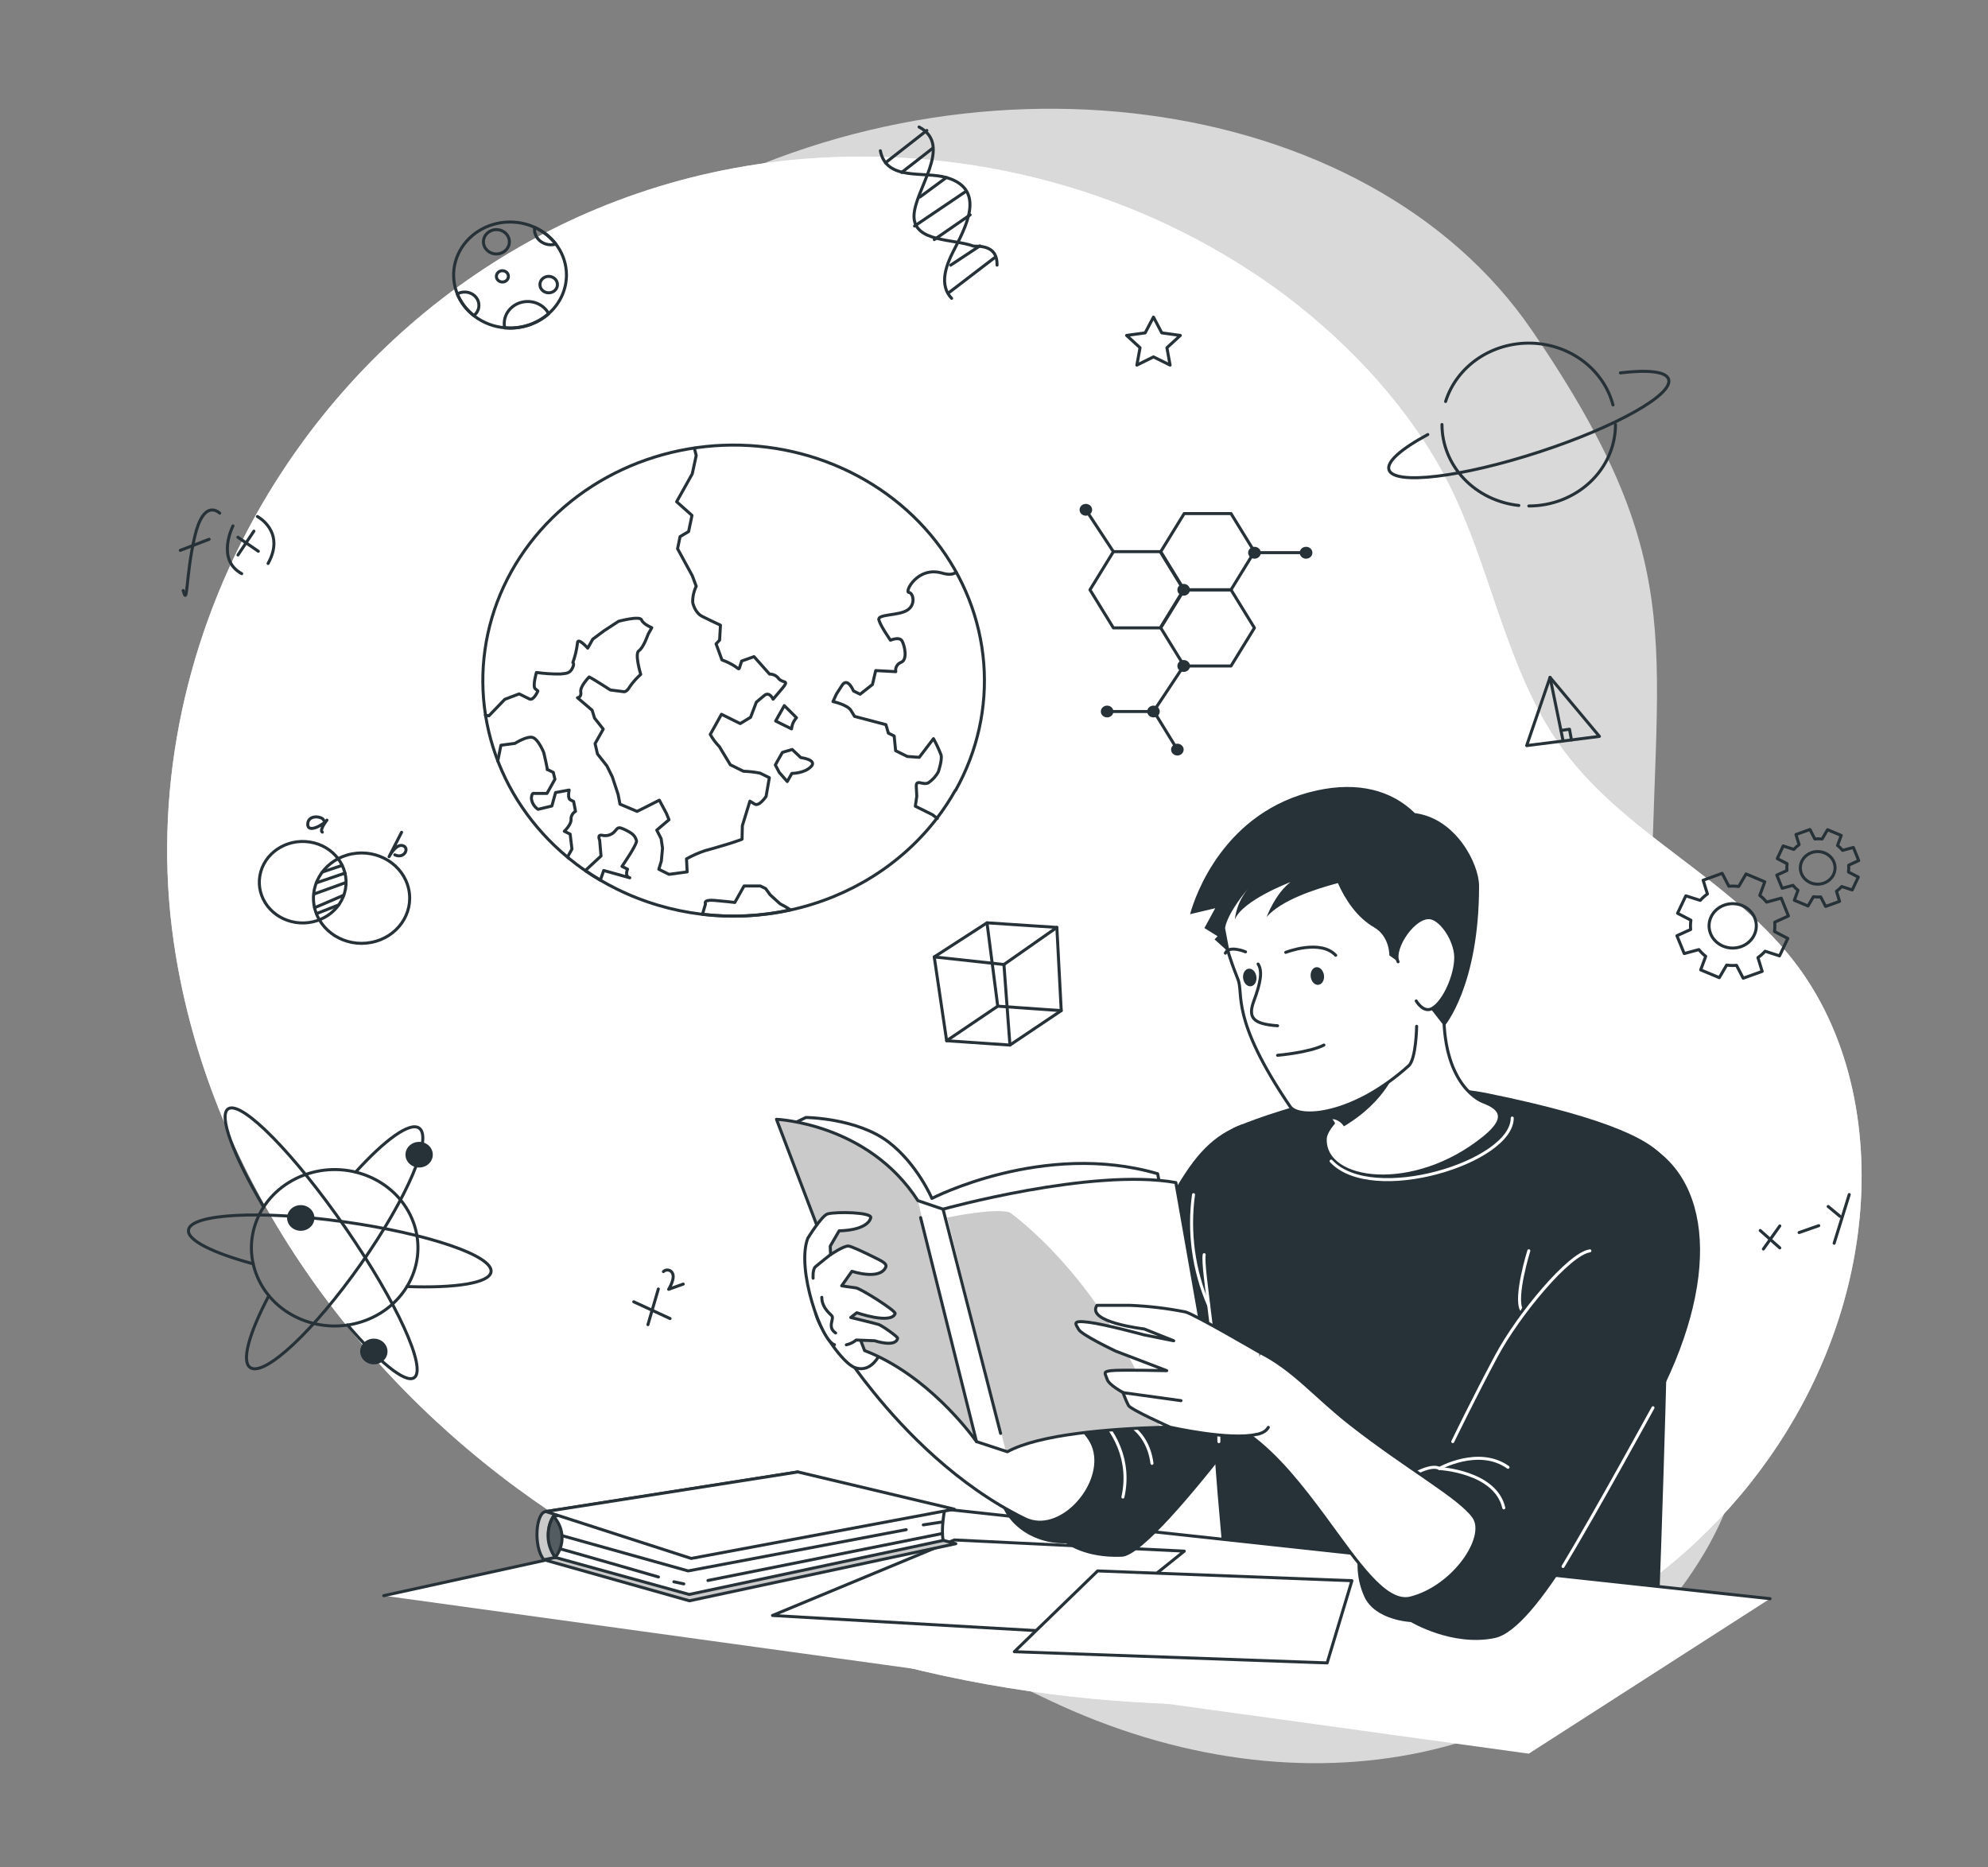 <svg viewBox="0 0 660 620" fill="none" xmlns="http://www.w3.org/2000/svg">
<rect x="0" y="0" width="660" height="620" fill="#808080" stroke="none"/>
<path opacity="0.7" d="M89.668 207.192C89.668 207.192 52.866 296.472 104.584 386.372C156.301 476.272 262.825 523.764 348.084 564.374C433.343 604.984 521.875 585.206 563.944 518.692C606.012 452.178 548.315 404.699 548.236 309.851C548.156 215.004 563.35 189.894 508.636 109.765C453.922 29.636 319.796 11.892 218.368 71.325C116.939 130.758 89.668 207.192 89.668 207.192Z" fill="white"/>
<path d="M84.071 172.558C119.328 108.277 184.8 59.644 266.31 52.799C322.371 48.207 378.243 63.392 423.034 95.393C445.289 111.513 465.062 132.035 478.197 155.459C493.271 182.367 497.667 213.392 513.177 240.176C532.462 273.47 568.683 287.209 593.01 315.977C613.035 339.673 619.912 371.43 617.615 401.611C613.417 456.705 579.058 509.008 528.515 537.243C485.787 561.113 434.28 567.697 384.635 565.527C308.075 562.191 231.858 538.47 171.56 494.041C111.263 449.612 67.927 383.929 57.658 312.592C50.675 264.12 60.826 214.929 84.071 172.558Z" fill="white"/>
<path opacity="0.7" d="M84.071 172.558C119.328 108.277 184.8 59.644 266.31 52.799C322.371 48.207 378.243 63.392 423.034 95.393C445.289 111.513 465.062 132.035 478.197 155.459C493.271 182.367 497.667 213.392 513.177 240.176C532.462 273.47 568.683 287.209 593.01 315.977C613.035 339.673 619.912 371.43 617.615 401.611C613.417 456.705 579.058 509.008 528.515 537.243C485.787 561.113 434.28 567.697 384.635 565.527C308.075 562.191 231.858 538.47 171.56 494.041C111.263 449.612 67.927 383.929 57.658 312.592C50.675 264.12 60.826 214.929 84.071 172.558Z" fill="white"/>
<path d="M60.812 196.056C62.37 201.86 61.604 191.183 64.654 178.138C67.703 165.094 72.943 170.376 72.943 170.376" stroke="#263238" stroke-linecap="round" stroke-linejoin="round"/>
<path d="M59.862 182.726L69.432 179.044" stroke="#263238" stroke-linecap="round" stroke-linejoin="round"/>
<path d="M77.339 174.617C77.339 174.617 71.623 185.777 80.243 190.464" stroke="#263238" stroke-linecap="round" stroke-linejoin="round"/>
<path d="M85.457 171.492C85.457 171.492 94.908 176.452 88.994 187.091" stroke="#263238" stroke-linecap="round" stroke-linejoin="round"/>
<path d="M78.989 178.386L85.76 183.024" stroke="#263238" stroke-linecap="round" stroke-linejoin="round"/>
<path d="M84.295 176.34L79.002 184.264" stroke="#263238" stroke-linecap="round" stroke-linejoin="round"/>
<path d="M114.704 295.1C115.992 287.727 110.674 280.769 102.825 279.559C94.977 278.349 87.57 283.345 86.282 290.718C84.994 298.091 90.312 305.049 98.161 306.259C106.009 307.469 113.416 302.473 114.704 295.1Z" stroke="#263238" stroke-linecap="round" stroke-linejoin="round"/>
<path d="M123.247 312.899C131.888 311.234 137.456 303.304 135.684 295.186C133.912 287.069 125.47 281.838 116.829 283.503C108.188 285.167 102.619 293.098 104.391 301.215C106.164 309.333 114.605 314.564 123.247 312.899Z" stroke="#263238" stroke-linecap="round" stroke-linejoin="round"/>
<path d="M113.612 287.32L106.986 289.54" stroke="#263238" stroke-linecap="round" stroke-linejoin="round"/>
<path d="M114.536 289.887L105.006 293.124" stroke="#263238" stroke-linecap="round" stroke-linejoin="round"/>
<path d="M114.893 292.987L104.254 296.831" stroke="#263238" stroke-linecap="round" stroke-linejoin="round"/>
<path d="M114.14 297.216L104.438 301.382" stroke="#263238" stroke-linecap="round" stroke-linejoin="round"/>
<path d="M112.424 300.464L105.059 303.341" stroke="#263238" stroke-linecap="round" stroke-linejoin="round"/>
<path d="M107.448 272.292C107.039 271.052 102.366 270.283 102.168 273.532C101.97 276.78 107.092 274.077 108.544 272.292C108.544 272.292 105.904 275.627 107.012 276.284" stroke="#263238" stroke-linecap="round" stroke-linejoin="round"/>
<path d="M133.32 276.334L129.175 284.431C129.175 284.431 131.248 280.376 133.465 280.711C136.198 281.17 134.376 285.374 131.076 283.824" stroke="#263238" stroke-linecap="round" stroke-linejoin="round"/>
<path d="M584.377 408.543L590.885 414.321" stroke="#263238" stroke-linecap="round" stroke-linejoin="round"/>
<path d="M590.885 407.03L585.433 414.681" stroke="#263238" stroke-linecap="round" stroke-linejoin="round"/>
<path d="M597.287 409.225L603.808 406.943" stroke="#263238" stroke-linecap="round" stroke-linejoin="round"/>
<path d="M606.936 400.57L610.896 403.856" stroke="#263238" stroke-linecap="round" stroke-linejoin="round"/>
<path d="M613.932 396.614L608.916 412.784" stroke="#263238" stroke-linecap="round" stroke-linejoin="round"/>
<path d="M310.16 317.713L327.677 306.392L350.869 307.917L352.321 335.544L335.293 346.977L314.279 345.538L310.16 317.713Z" stroke="#263238" stroke-linecap="round" stroke-linejoin="round"/>
<path d="M314.279 345.538L331.241 334.068L352.321 335.544" stroke="#263238" stroke-linecap="round" stroke-linejoin="round"/>
<path d="M331.241 334.068L327.677 306.392" stroke="#263238" stroke-linecap="round" stroke-linejoin="round"/>
<path d="M310.16 317.713L333.3 320.23L350.869 307.917" stroke="#263238" stroke-linecap="round" stroke-linejoin="round"/>
<path d="M333.3 320.23L335.293 346.977" stroke="#263238" stroke-linecap="round" stroke-linejoin="round"/>
<path d="M514.602 224.899L506.84 247.554L530.996 244.491L514.602 224.899Z" stroke="#263238" stroke-linecap="round" stroke-linejoin="round"/>
<path d="M514.602 224.899L518.918 245.892" stroke="#263238" stroke-linecap="round" stroke-linejoin="round"/>
<path d="M518.232 242.532L521.057 242.11L521.717 245.669" stroke="#263238" stroke-linecap="round" stroke-linejoin="round"/>
<path d="M210.395 432.214L222.46 437.782" stroke="#263238" stroke-linecap="round" stroke-linejoin="round"/>
<path d="M218.566 427.961L215.107 439.803" stroke="#263238" stroke-linecap="round" stroke-linejoin="round"/>
<path d="M220.242 422.183C220.44 421.99 220.683 421.844 220.952 421.756C221.221 421.668 221.508 421.64 221.79 421.675C222.073 421.71 222.343 421.807 222.578 421.957C222.813 422.108 223.008 422.308 223.146 422.543C224.36 424.328 221.984 428.073 221.984 428.073L226.829 426.337" stroke="#263238" stroke-linecap="round" stroke-linejoin="round"/>
<path d="M305.118 42.16C316.642 48.248 303.442 63.128 303.442 71.808C303.442 80.488 316.642 79.248 323.242 81.728C325.882 81.728 331.162 81.728 331.016 88.028" stroke="#263238" stroke-linecap="round" stroke-linejoin="round"/>
<path d="M292.274 50.059C294.281 60.314 306.794 56.68 314.477 59.024C327.677 63.054 320.351 75.851 316.417 83.588C314.054 88.201 311.705 94.674 315.929 99.051" stroke="#263238" stroke-linecap="round" stroke-linejoin="round"/>
<path d="M293.964 54.039L307.705 43.313" stroke="#263238" stroke-linecap="round" stroke-linejoin="round"/>
<path d="M299.35 57.238L309.698 49.178" stroke="#263238" stroke-linecap="round" stroke-linejoin="round"/>
<path d="M305.435 65.398L314.173 58.95" stroke="#263238" stroke-linecap="round" stroke-linejoin="round"/>
<path d="M303.626 75.045L320.707 63.513" stroke="#263238" stroke-linecap="round" stroke-linejoin="round"/>
<path d="M310.174 79.546L322.08 71.337" stroke="#263238" stroke-linecap="round" stroke-linejoin="round"/>
<path d="M315.242 96.993L330.119 85.61" stroke="#263238" stroke-linecap="round" stroke-linejoin="round"/>
<path d="M315.612 88.04L325.314 81.629" stroke="#263238" stroke-linecap="round" stroke-linejoin="round"/>
<path d="M121.375 438.392C135.549 433.066 142.444 417.955 136.775 404.64C131.105 391.325 115.02 384.849 100.846 390.174C86.672 395.5 79.777 410.611 85.447 423.926C91.116 437.24 107.202 443.717 121.375 438.392Z" stroke="#263238" stroke-linecap="round" stroke-linejoin="round"/>
<path d="M118.061 389.162C127.697 378.535 135.894 372.521 139.049 374.48C143.854 377.444 135.234 397.68 119.803 419.666C104.372 441.651 87.965 457.076 83.16 454.1C79.992 452.154 82.658 442.705 89.258 430.193" stroke="#263238" stroke-linecap="round" stroke-linejoin="round"/>
<path d="M84.058 419.616C70.62 415.983 62.04 411.742 62.581 408.357C63.36 403 86.579 401.76 114.312 405.666C142.045 409.572 163.852 416.975 163.02 422.307C162.426 426.027 151.14 427.726 135.102 427.155" stroke="#263238" stroke-linecap="round" stroke-linejoin="round"/>
<path d="M87.582 400.805C77.444 383.619 72.376 370.215 75.808 368.119C80.322 365.379 97.772 383.16 114.787 407.799C131.802 432.438 141.926 454.708 137.425 457.461C134.442 459.271 125.796 452.104 115.355 439.902" stroke="#263238" stroke-linecap="round" stroke-linejoin="round"/>
<path d="M142.943 385.715C142.451 386.419 141.747 386.971 140.921 387.301C140.095 387.631 139.184 387.723 138.302 387.566C137.42 387.409 136.608 387.011 135.967 386.421C135.326 385.831 134.886 385.075 134.702 384.25C134.518 383.425 134.598 382.567 134.932 381.785C135.267 381.003 135.841 380.331 136.581 379.855C137.322 379.379 138.196 379.119 139.093 379.11C139.99 379.1 140.871 379.34 141.623 379.8C142.124 380.106 142.555 380.502 142.893 380.965C143.231 381.429 143.468 381.95 143.59 382.5C143.713 383.049 143.719 383.616 143.608 384.168C143.497 384.719 143.271 385.245 142.943 385.715Z" fill="#263238"/>
<path d="M127.908 451.05C127.416 451.755 126.712 452.307 125.886 452.637C125.06 452.966 124.149 453.058 123.267 452.902C122.385 452.745 121.573 452.346 120.932 451.756C120.291 451.166 119.851 450.411 119.667 449.586C119.483 448.761 119.563 447.903 119.898 447.121C120.232 446.338 120.806 445.667 121.546 445.19C122.287 444.714 123.161 444.455 124.058 444.445C124.956 444.435 125.836 444.675 126.588 445.135C127.089 445.442 127.521 445.838 127.858 446.301C128.196 446.764 128.433 447.286 128.555 447.835C128.678 448.385 128.684 448.952 128.573 449.503C128.462 450.055 128.236 450.581 127.908 451.05Z" fill="#263238"/>
<path d="M103.646 406.72C103.154 407.425 102.451 407.977 101.625 408.307C100.799 408.636 99.887 408.728 99.006 408.572C98.124 408.415 97.311 408.016 96.671 407.426C96.03 406.836 95.59 406.081 95.405 405.256C95.221 404.431 95.302 403.573 95.636 402.791C95.971 402.008 96.544 401.337 97.285 400.86C98.025 400.384 98.899 400.125 99.797 400.115C100.694 400.105 101.574 400.345 102.326 400.805C103.335 401.426 104.041 402.397 104.288 403.506C104.536 404.615 104.305 405.771 103.646 406.72Z" fill="#263238"/>
<path d="M393.136 221.117H408.685L416.46 208.469L408.685 195.821H393.136L385.361 208.469L393.136 221.117Z" stroke="#263238" stroke-linecap="round" stroke-linejoin="round"/>
<path d="M390.878 248.88L383.104 236.232H367.554" stroke="#263238" stroke-linecap="round" stroke-linejoin="round"/>
<path d="M369.64 208.469H385.189L392.964 195.821L385.189 183.16H369.64L361.865 195.821L369.64 208.469Z" stroke="#263238" stroke-linecap="round" stroke-linejoin="round"/>
<path d="M393.136 195.821H408.685L416.46 183.16L408.685 170.512H393.136L385.361 183.16L393.136 195.821Z" stroke="#263238" stroke-linecap="round" stroke-linejoin="round"/>
<path d="M392.964 197.78C394.116 197.78 395.049 196.903 395.049 195.821C395.049 194.739 394.116 193.862 392.964 193.862C391.812 193.862 390.878 194.739 390.878 195.821C390.878 196.903 391.812 197.78 392.964 197.78Z" fill="#263238"/>
<path d="M360.492 171.219C361.644 171.219 362.578 170.342 362.578 169.26C362.578 168.178 361.644 167.301 360.492 167.301C359.34 167.301 358.406 168.178 358.406 169.26C358.406 170.342 359.34 171.219 360.492 171.219Z" fill="#263238"/>
<path d="M388.793 248.88C388.793 248.493 388.915 248.114 389.144 247.792C389.373 247.47 389.699 247.219 390.08 247.07C390.461 246.922 390.881 246.883 391.285 246.959C391.69 247.034 392.061 247.221 392.353 247.495C392.645 247.769 392.843 248.118 392.924 248.498C393.004 248.878 392.963 249.272 392.805 249.63C392.647 249.988 392.38 250.294 392.037 250.509C391.694 250.725 391.291 250.84 390.878 250.84C390.605 250.84 390.333 250.789 390.08 250.69C389.827 250.592 389.597 250.448 389.404 250.266C389.21 250.084 389.056 249.868 388.952 249.63C388.847 249.392 388.793 249.138 388.793 248.88Z" fill="#263238"/>
<path d="M367.554 238.192C368.706 238.192 369.64 237.314 369.64 236.232C369.64 235.15 368.706 234.273 367.554 234.273C366.402 234.273 365.468 235.15 365.468 236.232C365.468 237.314 366.402 238.192 367.554 238.192Z" fill="#263238"/>
<path d="M431.508 183.52C431.508 183.129 431.631 182.748 431.863 182.423C432.094 182.099 432.422 181.846 432.807 181.697C433.191 181.548 433.614 181.51 434.021 181.587C434.429 181.664 434.803 181.853 435.095 182.13C435.388 182.407 435.587 182.76 435.667 183.143C435.746 183.526 435.703 183.923 435.542 184.283C435.381 184.643 435.11 184.95 434.763 185.165C434.416 185.38 434.009 185.494 433.594 185.492C433.319 185.492 433.046 185.44 432.792 185.341C432.538 185.242 432.308 185.097 432.114 184.913C431.92 184.73 431.767 184.513 431.663 184.274C431.559 184.034 431.506 183.778 431.508 183.52Z" fill="#263238"/>
<path d="M382.945 238.192C384.097 238.192 385.031 237.314 385.031 236.232C385.031 235.15 384.097 234.273 382.945 234.273C381.793 234.273 380.86 235.15 380.86 236.232C380.86 237.314 381.793 238.192 382.945 238.192Z" fill="#263238"/>
<path d="M414.374 183.52C414.374 183.13 414.497 182.749 414.728 182.425C414.959 182.1 415.286 181.848 415.67 181.698C416.053 181.549 416.476 181.51 416.883 181.586C417.29 181.662 417.664 181.85 417.957 182.126C418.251 182.402 418.451 182.753 418.532 183.135C418.613 183.518 418.571 183.914 418.412 184.274C418.253 184.635 417.984 184.943 417.639 185.159C417.294 185.376 416.888 185.492 416.473 185.492C415.917 185.492 415.383 185.284 414.989 184.914C414.596 184.544 414.374 184.043 414.374 183.52Z" fill="#263238"/>
<path d="M390.878 221.129C390.876 220.738 390.997 220.355 391.227 220.029C391.456 219.703 391.784 219.448 392.168 219.298C392.552 219.147 392.975 219.107 393.383 219.182C393.792 219.258 394.167 219.446 394.461 219.723C394.756 219.999 394.956 220.352 395.036 220.735C395.117 221.119 395.074 221.516 394.914 221.877C394.753 222.238 394.482 222.546 394.135 222.761C393.788 222.977 393.38 223.091 392.964 223.088C392.412 223.085 391.883 222.878 391.493 222.511C391.103 222.144 390.882 221.648 390.878 221.129Z" fill="#263238"/>
<path d="M416.473 183.495H433.594" stroke="#263238" stroke-linecap="round" stroke-linejoin="round"/>
<path d="M392.964 221.129L382.945 236.232" stroke="#263238" stroke-linecap="round" stroke-linejoin="round"/>
<path d="M369.64 183.16L360.492 169.26" stroke="#263238" stroke-linecap="round" stroke-linejoin="round"/>
<path d="M479.926 133.3C481.719 127.605 485.457 122.623 490.564 119.122C495.67 115.62 501.86 113.794 508.181 113.926C514.501 114.057 520.6 116.138 525.537 119.847C530.473 123.557 533.974 128.69 535.498 134.453" stroke="#263238" stroke-linecap="round" stroke-linejoin="round"/>
<path d="M504.24 167.822C497.217 167.067 490.735 163.911 486.03 158.955C481.324 154 478.724 147.591 478.724 140.951" stroke="#263238" stroke-linecap="round" stroke-linejoin="round"/>
<path d="M536.329 140.951C536.329 148.121 533.298 154.998 527.902 160.07C522.506 165.141 515.186 167.992 507.553 167.995" stroke="#263238" stroke-linecap="round" stroke-linejoin="round"/>
<path d="M537.966 123.802C546.968 122.723 553.001 123.306 553.938 125.835C555.799 130.87 536.54 141.72 510.919 150.077C485.298 158.435 463.03 161.113 461.155 156.066C460.165 153.376 465.208 149.023 474.025 144.274" stroke="#263238" stroke-linecap="round" stroke-linejoin="round"/>
<path d="M382.945 105.276L385.704 110.521L391.868 111.364L387.407 115.456L388.463 121.222L382.945 118.494L377.428 121.222L378.484 115.456L374.022 111.364L380.186 110.521L382.945 105.276Z" stroke="#263238" stroke-linecap="round" stroke-linejoin="round"/>
<path d="M188.06 91.301C188.057 95.965 186.084 100.436 182.575 103.735C179.066 107.034 174.307 108.89 169.343 108.897C168.736 108.897 168.142 108.872 167.561 108.822C163.948 108.5 160.513 107.2 157.672 105.078C154.832 102.956 152.708 100.105 151.56 96.871C150.413 93.637 150.29 90.159 151.206 86.861C152.123 83.562 154.04 80.585 156.724 78.291C159.408 75.996 162.744 74.484 166.326 73.938C169.908 73.391 173.582 73.834 176.902 75.212C180.221 76.59 183.043 78.844 185.024 81.7C187.005 84.557 188.06 87.892 188.06 91.301V91.301Z" stroke="#263238" stroke-linecap="round" stroke-linejoin="round"/>
<path d="M185.064 94.476C185.067 95.016 184.899 95.544 184.581 95.995C184.264 96.445 183.811 96.796 183.281 97.005C182.75 97.213 182.166 97.269 181.602 97.165C181.037 97.061 180.519 96.802 180.111 96.421C179.704 96.04 179.426 95.554 179.313 95.025C179.2 94.495 179.256 93.946 179.476 93.447C179.695 92.948 180.067 92.521 180.545 92.221C181.023 91.92 181.585 91.76 182.16 91.76C182.928 91.76 183.665 92.046 184.209 92.555C184.753 93.064 185.061 93.754 185.064 94.476V94.476Z" stroke="#263238" stroke-linecap="round" stroke-linejoin="round"/>
<path d="M158.994 101.395C158.995 102.041 158.844 102.68 158.552 103.265C158.26 103.85 157.834 104.367 157.304 104.78C154.843 102.871 152.947 100.398 151.8 97.6C152.526 97.181 153.363 96.962 154.216 96.968C154.84 96.96 155.46 97.068 156.039 97.287C156.619 97.506 157.146 97.831 157.591 98.242C158.035 98.654 158.388 99.145 158.629 99.686C158.87 100.227 158.994 100.808 158.994 101.395Z" stroke="#263238" stroke-linecap="round" stroke-linejoin="round"/>
<path d="M182.16 104.16C178.699 107.24 174.11 108.953 169.343 108.946C168.736 108.946 168.142 108.922 167.561 108.872C167.454 108.395 167.401 107.909 167.402 107.421C167.403 105.773 167.997 104.173 169.087 102.881C170.176 101.589 171.699 100.681 173.407 100.303C175.115 99.926 176.909 100.101 178.498 100.801C180.086 101.501 181.377 102.685 182.16 104.16V104.16Z" stroke="#263238" stroke-linecap="round" stroke-linejoin="round"/>
<path d="M164.802 84.32C167.179 84.32 169.105 82.51 169.105 80.278C169.105 78.045 167.179 76.235 164.802 76.235C162.425 76.235 160.499 78.045 160.499 80.278C160.499 82.51 162.425 84.32 164.802 84.32Z" stroke="#263238" stroke-linecap="round" stroke-linejoin="round"/>
<path d="M168.788 91.76C168.788 92.13 168.672 92.492 168.452 92.8C168.233 93.108 167.922 93.348 167.558 93.49C167.194 93.632 166.793 93.669 166.406 93.596C166.02 93.524 165.665 93.346 165.386 93.084C165.107 92.822 164.917 92.489 164.84 92.125C164.763 91.762 164.803 91.386 164.954 91.043C165.105 90.701 165.36 90.409 165.688 90.203C166.016 89.997 166.401 89.888 166.795 89.888C167.057 89.888 167.316 89.936 167.558 90.03C167.8 90.124 168.02 90.262 168.205 90.436C168.39 90.61 168.537 90.816 168.637 91.043C168.737 91.271 168.788 91.514 168.788 91.76Z" stroke="#263238" stroke-linecap="round" stroke-linejoin="round"/>
<path d="M184.536 81.034C184.012 81.195 183.464 81.275 182.912 81.27C182.192 81.27 181.478 81.136 180.813 80.877C180.148 80.617 179.543 80.237 179.034 79.758C178.525 79.279 178.122 78.71 177.848 78.084C177.573 77.459 177.433 76.788 177.434 76.111C177.421 75.896 177.421 75.681 177.434 75.466C180.262 76.733 182.704 78.647 184.536 81.034V81.034Z" stroke="#263238" stroke-linecap="round" stroke-linejoin="round"/>
<path d="M614.922 295.48L616.941 291.214L613.668 289.528C613.788 288.777 613.811 288.014 613.734 287.258L617.087 285.721L615.305 281.368L611.714 282.336C611.233 281.728 610.675 281.179 610.051 280.699L611.279 277.376L606.738 275.478L604.93 278.554C604.127 278.461 603.316 278.461 602.514 278.554L600.89 275.404L596.244 277.078L597.287 280.438C596.639 280.898 596.05 281.427 595.531 282.013L592.007 280.86L590.04 285.064L593.314 286.762C593.193 287.513 593.171 288.276 593.248 289.032L589.882 290.557L591.664 294.922L595.254 293.942C595.739 294.55 596.297 295.104 596.917 295.591L595.703 298.902L600.244 300.799L602.039 297.724C602.838 297.837 603.649 297.858 604.454 297.786L606.091 300.948L610.724 299.274L609.695 295.901C610.338 295.446 610.923 294.921 611.437 294.339L614.922 295.48ZM601.115 293.099C600.072 292.663 599.191 291.947 598.582 291.041C597.973 290.135 597.663 289.08 597.692 288.009C597.722 286.938 598.088 285.899 598.746 285.023C599.404 284.148 600.323 283.475 601.387 283.09C602.452 282.705 603.614 282.626 604.727 282.861C605.84 283.097 606.853 283.637 607.639 284.414C608.425 285.19 608.948 286.168 609.143 287.224C609.337 288.28 609.194 289.367 608.731 290.346C608.107 291.658 606.956 292.684 605.528 293.2C604.101 293.716 602.514 293.68 601.115 293.099V293.099Z" stroke="#263238" stroke-linecap="round" stroke-linejoin="round"/>
<path d="M590.792 317.366L593.538 311.575L589.103 309.268C589.261 308.25 589.288 307.217 589.182 306.193L593.749 304.11L591.36 298.195L586.489 299.522C585.838 298.693 585.08 297.943 584.232 297.29L585.895 292.776L579.678 290.16L577.236 294.326C576.152 294.18 575.054 294.151 573.962 294.24L571.745 289.962L565.435 292.243L566.848 296.806C565.971 297.429 565.174 298.145 564.472 298.939L559.68 297.426L556.934 303.217L561.37 305.524C561.212 306.542 561.185 307.574 561.29 308.599L556.723 310.682L559.152 316.597L564.023 315.282C564.678 316.109 565.435 316.858 566.28 317.514L564.617 322.016L570.794 324.595L573.236 320.416C574.32 320.568 575.419 320.597 576.51 320.503L578.728 324.781L585.037 322.512L583.625 317.936C584.501 317.318 585.299 316.606 586.001 315.816L590.792 317.366ZM572.048 314.129C570.632 313.536 569.434 312.561 568.607 311.329C567.78 310.096 567.36 308.66 567.402 307.203C567.444 305.747 567.944 304.334 568.841 303.145C569.737 301.956 570.989 301.043 572.438 300.522C573.887 300.001 575.467 299.896 576.98 300.219C578.492 300.543 579.869 301.28 580.935 302.339C582.001 303.397 582.709 304.729 582.97 306.166C583.23 307.602 583.031 309.079 582.397 310.409C581.979 311.292 581.379 312.089 580.632 312.754C579.885 313.42 579.005 313.94 578.044 314.285C577.083 314.631 576.059 314.795 575.03 314.768C574.001 314.741 572.988 314.524 572.048 314.129Z" stroke="#263238" stroke-linecap="round" stroke-linejoin="round"/>
<path d="M317.157 262.396C315.348 265.616 313.306 268.715 311.045 271.672C299.317 286.989 282.084 297.802 262.53 302.112C242.976 306.422 222.422 303.938 204.666 295.12C202.831 294.215 201.036 293.248 199.32 292.231C197.604 291.214 195.928 290.172 194.317 289.056C192.364 287.73 190.489 286.316 188.694 284.84C188.579 284.759 188.473 284.668 188.377 284.568C176.68 274.843 168.13 262.224 163.705 248.151C159.28 234.079 159.158 219.121 163.352 204.986C167.547 190.852 175.89 178.111 187.427 168.219C198.965 158.327 213.231 151.683 228.597 149.046C243.963 146.409 259.809 147.886 274.324 153.308C288.839 158.729 301.438 167.877 310.681 179.705C319.925 191.534 325.44 205.567 326.596 220.2C327.753 234.833 324.505 249.477 317.223 262.458L317.157 262.396Z" fill="white"/>
<g opacity="0.6">
<path opacity="0.6" d="M317.156 262.396C315.348 265.616 313.306 268.715 311.045 271.672L309.434 270.432L306.662 269.055L303.745 267.617L304.234 264.306L304.075 261.318C303.904 258.329 306.2 260.772 308.035 259.867C309.466 258.906 310.623 257.628 311.401 256.147C311.401 256.147 312.721 252.166 312.286 250.567C311.575 248.724 310.737 246.926 309.778 245.185L305.052 251.385L301.092 251.1L297.343 249.24L296.855 244.342L294.928 243.4L294.122 240.585L283.708 237.844L282.52 235.885C281.332 233.926 276.54 232.922 276.54 232.922L277.715 230.367L279.563 227.515C281.424 224.663 283.351 229.4 283.351 229.4L285.556 230.479L289.648 227.255L290.73 222.63L297.396 222.989C297.266 222.363 297.367 221.714 297.684 221.15C298.001 220.586 298.515 220.141 299.138 219.889C301.356 219.071 300.379 214.545 299.534 212.871C298.69 211.197 295.574 212.548 295.574 212.548C295.574 212.548 292.182 207.7 291.72 205.766C291.258 203.831 298.188 204.526 301.158 202.579C304.128 200.632 303.112 196.763 301.66 196.676C300.208 196.59 304.498 187.872 312.748 190.266C315.044 190.935 316.496 190.7 317.394 189.956C323.584 201.151 326.795 213.588 326.754 226.203C326.713 238.819 323.42 251.237 317.156 262.396Z" fill="white"/>
<path opacity="0.6" d="M259.433 228.854L256.608 232.19C256.608 232.19 255.407 229.499 253.691 230.95L251.051 233.157L249.137 238.192L245.705 240.275L243.606 239.246L241.626 238.254L239.474 237.187L237.415 240.907L235.739 243.883C236.556 245.344 237.572 246.699 238.762 247.913L242.405 253.952L246.84 256.06C248.69 256.124 250.531 256.332 252.344 256.68L255.394 258.18L254.311 264.38C254.311 264.38 252.014 267.89 250.483 266.922L248.939 265.968L246.431 274.127L246.325 278.616C246.325 278.616 244.834 279.198 243.329 279.67C241.824 280.141 242.774 279.893 239.62 280.81C236.465 281.728 236.716 281.691 234.155 282.373C231.972 283.091 229.871 284.013 227.885 285.126L228.109 289.441L222.077 290.272L218.698 288.585L219.529 285.857L219.925 281.592L219.463 278.405L218.011 275.59L222.077 272.13L221.179 269.96L218.869 265.645L213.985 268.125L211.477 269.365L205.801 266.972L205.181 263.736L203.28 257.92L201.511 254.299L198.37 250.306L197.578 246.872L199.346 243.722L200.284 242.06L197.393 238.402L196.601 235.798L191.73 231.644C191.73 231.644 193.142 231.558 192.826 229.71C192.509 227.862 195.611 224.75 195.611 224.75C197.366 225.618 202.633 229.065 202.633 229.065L207.24 229.66C207.24 229.66 208.164 229.66 209.062 228.024C210.11 226.518 211.342 225.132 212.731 223.894C212.731 223.894 210.606 216.963 212.124 216.033C213.642 215.103 215.186 210.564 215.186 210.564L216.401 208.394C216.401 208.394 213.536 207.216 212.995 205.79C212.454 204.364 205.392 206.262 205.392 206.262L200.521 209.436L196.68 212.226L195.017 215.19C195.017 215.19 191.624 211.358 191.611 213.503C191.352 215.703 190.839 217.869 190.08 219.964C190.08 219.964 190.78 220.311 189.856 221.972C188.932 223.634 187.928 223.547 185.896 223.783C183.246 223.808 180.597 223.638 177.976 223.274C177.976 223.274 176.656 227.862 177.566 228.656L178.464 229.425C178.464 229.425 177.052 232.76 175.652 232.066L172.247 230.38L167.482 232.19L162.202 237.671L161.027 237.448C157.791 217.058 163.254 196.293 176.229 179.667C189.204 163.041 208.641 151.899 230.314 148.664C230.617 149.904 230.947 151.069 230.947 151.069L229.627 157.195L227.938 160.22L226.486 162.812L224.44 166.458L229.68 170.996L228.558 176.365L225.72 178.039L224.902 182.069L229.772 191.01L231.092 194.519C230.277 196.199 229.876 198.03 229.918 199.876C229.918 199.876 230.512 203.224 233.112 204.55C235.712 205.877 239.131 207.44 239.131 207.44L238.854 212.4L237.679 213.64L239.633 218.984C245.586 221.179 245.018 223.014 245.586 221.179L246.167 219.356L250.219 217.98L255.38 223.77C255.981 223.763 256.574 223.897 257.104 224.162C257.635 224.426 258.086 224.812 258.416 225.283C259.921 227.069 262.271 225.519 259.433 228.854Z" fill="white"/>
<path opacity="0.6" d="M189.473 272.044C189.618 273.804 187.242 276.012 187.242 276.012L189.182 276.966L189.776 281.926L188.311 284.555C177.929 275.939 170.01 265.017 165.277 252.786L166.333 247.529L170.993 246.909C170.993 246.909 175.164 244.305 177.012 244.999C178.86 245.694 180.55 249.959 180.55 249.959C180.55 249.959 181.87 255.713 181.698 255.601H181.619H181.724L183.625 256.544L184.166 258.813L181.526 263.525H177.276C177.276 263.525 176.431 263.103 176.352 265.174C176.421 265.893 176.653 266.589 177.034 267.216C177.414 267.843 177.933 268.385 178.556 268.807L183.15 267.704L184.378 263.24L188.892 262.409C188.892 262.409 188.245 265.149 189.301 265.67L190.37 266.203L191.004 269.477C190.531 269.74 190.141 270.117 189.872 270.567C189.603 271.018 189.465 271.527 189.473 272.044Z" fill="white"/>
<path opacity="0.6" d="M211.306 279.062C210.896 277.996 210.725 277.066 207.913 275.677C205.102 274.288 205.273 274.784 204.164 275.937C203.687 276.53 203.035 276.979 202.289 277.228C201.543 277.477 200.736 277.516 199.967 277.338C198.119 276.954 199.082 278.913 199.082 278.913L199.531 284.208L194.317 289.044C195.928 290.16 197.595 291.218 199.32 292.218L200.429 289.019L209.088 291.4C207.253 290.892 208.336 288.536 208.336 288.536L206.488 287.618C206.488 287.618 211.715 280.104 211.306 279.062Z" fill="white"/>
<path opacity="0.6" d="M265.848 251.534L263.01 248.843L259.763 249.798L258.443 252.278L257.453 254.064L258.773 256.544L261.413 259.557L262.918 256.854C262.918 256.854 267.102 256.854 269.293 254.584C271.484 252.315 265.848 251.534 265.848 251.534Z" fill="white"/>
<path opacity="0.6" d="M257.506 239.394L262.786 241.998L262.997 240.833C263.272 239.899 263.758 239.032 264.422 238.291L260.383 234.273L257.506 239.394Z" fill="white"/>
<path opacity="0.6" d="M255.71 297.116L254.192 295.021L252.424 294.153H247.025L243.949 299.634C243.949 299.634 241.006 299.262 237.138 298.939C233.27 298.617 234.221 300.117 234.221 300.117L233.218 303.564C242.976 304.693 252.869 304.194 262.442 302.089C261.33 301.36 260.175 300.69 258.984 300.08L255.71 297.116Z" fill="white"/>
</g>
<path d="M317.157 262.396C315.348 265.616 313.306 268.715 311.045 271.672C299.317 286.989 282.084 297.802 262.53 302.112C242.976 306.422 222.422 303.938 204.666 295.12C202.831 294.215 201.036 293.248 199.32 292.231C197.604 291.214 195.928 290.172 194.317 289.056C192.364 287.73 190.489 286.316 188.694 284.84C188.579 284.759 188.473 284.668 188.377 284.568V284.568C176.68 274.843 168.13 262.224 163.705 248.151C159.28 234.079 159.158 219.121 163.352 204.986C167.547 190.852 175.89 178.111 187.427 168.219C198.965 158.327 213.231 151.683 228.597 149.046C243.963 146.409 259.809 147.886 274.324 153.308C288.839 158.729 301.438 167.877 310.681 179.705C319.925 191.534 325.44 205.567 326.596 220.2C327.753 234.833 324.505 249.477 317.223 262.458L317.157 262.396Z" stroke="#263238" stroke-linecap="round" stroke-linejoin="round"/>
<path d="M262.442 302.089C252.869 304.194 242.976 304.693 233.218 303.564L234.221 300.117C234.221 300.117 233.27 298.617 237.138 298.939C241.006 299.262 243.949 299.634 243.949 299.634L247.025 294.153H252.424L254.192 295.021L255.71 297.116L258.984 300.08C260.175 300.69 261.33 301.36 262.442 302.089Z" stroke="#263238" stroke-linecap="round" stroke-linejoin="round"/>
<path d="M317.447 189.968C316.549 190.712 315.097 190.948 312.8 190.278C304.55 187.885 300.274 196.59 301.712 196.689C303.151 196.788 304.168 200.706 301.211 202.591C298.254 204.476 291.311 203.831 291.773 205.778C292.235 207.725 295.627 212.561 295.627 212.561C295.627 212.561 298.663 211.222 299.521 212.883C300.379 214.545 301.356 219.083 299.138 219.902C298.515 220.153 298.001 220.598 297.684 221.162C297.367 221.727 297.265 222.376 297.396 223.002L290.73 222.642L289.648 227.267L285.556 230.491L283.351 229.412C283.351 229.412 281.424 224.676 279.563 227.528L277.715 230.38L276.54 232.934C276.54 232.934 281.332 233.938 282.52 235.898L283.708 237.857L294.122 240.597L294.928 243.412L296.855 244.354L297.343 249.252L301.224 251.162L305.184 251.447L309.91 245.247C310.869 246.988 311.707 248.786 312.418 250.629C312.88 252.228 311.533 256.209 311.533 256.209C310.754 257.69 309.598 258.968 308.167 259.929C306.28 260.834 303.97 258.391 304.207 261.38L304.366 264.368L303.877 267.679L306.794 269.117L309.566 270.494L311.177 271.734" stroke="#263238" stroke-linecap="round" stroke-linejoin="round"/>
<path d="M161.132 237.448L162.307 237.671L167.587 232.19L172.352 230.38L175.758 232.066C177.157 232.76 178.57 229.425 178.57 229.425L177.672 228.656C176.761 227.862 178.081 223.274 178.081 223.274C180.703 223.638 183.351 223.808 186.001 223.783C188.087 223.547 189.077 223.622 189.961 221.972C190.846 220.323 190.186 219.964 190.186 219.964C190.945 217.869 191.458 215.703 191.717 213.503C191.717 211.358 195.122 215.19 195.122 215.19L196.786 212.226L200.508 209.448L205.379 206.274C205.379 206.274 212.441 204.364 212.982 205.803C213.523 207.241 216.388 208.407 216.388 208.407L215.173 210.577C215.173 210.577 213.616 215.09 212.111 216.045C210.606 217 212.718 223.907 212.718 223.907C211.328 225.145 210.097 226.53 209.048 228.036C208.124 229.698 207.227 229.673 207.227 229.673L202.62 229.078C202.62 229.078 197.34 225.63 195.598 224.762C195.598 224.762 192.496 227.875 192.812 229.722C193.129 231.57 191.717 231.657 191.717 231.657L196.588 235.811L197.38 238.415L200.27 242.073L199.333 243.734L197.564 246.884L198.356 250.319L201.498 254.312L203.28 257.92L205.207 263.76L205.828 266.997L211.504 269.39L214.012 268.15L218.896 265.67L221.206 269.985L222.103 272.155L218.038 275.615L219.49 278.43L219.952 281.616L219.556 285.882L218.724 288.61L222.103 290.296L228.136 289.478L227.911 285.15C229.898 284.038 231.998 283.115 234.181 282.398C236.742 281.716 236.491 281.753 239.646 280.835C242.801 279.918 241.837 280.166 243.355 279.694C244.873 279.223 246.352 278.64 246.352 278.64L246.457 274.152L248.965 265.992L250.51 266.947C252.041 267.914 254.338 264.405 254.338 264.405L255.42 258.205L252.305 256.68C250.491 256.332 248.65 256.125 246.8 256.06L242.458 253.915L238.814 247.876C237.625 246.662 236.609 245.307 235.792 243.846L237.468 240.87L239.527 237.15L241.679 238.216L243.659 239.208L245.758 240.238L249.19 238.154L251.104 233.12L253.744 230.913C255.46 229.45 256.661 232.153 256.661 232.153L259.486 228.817C262.324 225.482 259.974 227.032 258.522 225.32C258.192 224.849 257.741 224.463 257.21 224.199C256.68 223.935 256.087 223.8 255.486 223.808L250.325 218.017L246.22 219.48L245.639 221.303C245.071 223.138 245.639 221.303 239.686 219.108L237.732 213.764L238.907 212.524L239.184 207.564C239.184 207.564 235.765 205.989 233.165 204.674C230.564 203.36 229.97 200 229.97 200C229.929 198.154 230.33 196.323 231.145 194.643L229.825 191.134L224.954 182.193L225.773 178.163L228.611 176.489L229.733 171.12L224.638 166.582L226.684 162.936L228.136 160.344L229.825 157.319L231.145 151.193C231.145 151.193 230.815 150.052 230.512 148.788" stroke="#263238" stroke-linecap="round" stroke-linejoin="round"/>
<path d="M188.76 284.828C188.658 284.717 188.542 284.618 188.417 284.53V284.53L189.882 281.902L189.288 276.942L187.348 275.987C187.348 275.987 189.724 273.78 189.578 272.019C189.553 271.493 189.678 270.971 189.94 270.507C190.202 270.042 190.593 269.652 191.07 269.378L190.436 266.104L189.367 265.571C188.311 265.05 188.958 262.31 188.958 262.31L184.444 263.14L183.216 267.604L178.622 268.708C177.999 268.286 177.48 267.743 177.1 267.117C176.719 266.49 176.487 265.793 176.418 265.075C176.497 263.004 177.342 263.426 177.342 263.426H181.592L184.232 258.714L183.691 256.444L181.79 255.502" stroke="#263238" stroke-linecap="round" stroke-linejoin="round"/>
<path d="M181.672 255.502C181.883 255.614 180.523 249.86 180.523 249.86C180.523 249.86 178.834 245.656 176.986 244.9C175.138 244.144 170.966 246.81 170.966 246.81L166.307 247.43L165.251 252.687" stroke="#263238" stroke-linecap="round" stroke-linejoin="round"/>
<path d="M200.429 289.019L199.32 292.218C197.56 291.21 195.892 290.152 194.317 289.044L199.531 284.208L199.082 278.913C199.082 278.913 198.119 276.954 199.967 277.338C200.736 277.516 201.543 277.477 202.289 277.228C203.035 276.979 203.687 276.53 204.164 275.937C205.247 274.784 205.115 274.288 207.913 275.677C210.712 277.066 210.896 277.996 211.306 279.062C211.715 280.128 206.488 287.655 206.488 287.655L208.336 288.573C208.336 288.573 207.253 290.929 209.088 291.437L200.429 289.019Z" stroke="#263238" stroke-linecap="round" stroke-linejoin="round"/>
<path d="M259.763 249.798L263.01 248.843L265.848 251.534C265.848 251.534 271.458 252.216 269.267 254.51C267.076 256.804 262.891 256.779 262.891 256.779L261.36 259.482L258.72 256.469L257.4 253.989L258.39 252.204L259.763 249.798Z" stroke="#263238" stroke-linecap="round" stroke-linejoin="round"/>
<path d="M264.422 238.291C263.758 239.032 263.272 239.899 262.997 240.833L262.786 241.998L257.506 239.394L260.383 234.273L264.422 238.291Z" stroke="#263238" stroke-linecap="round" stroke-linejoin="round"/>
<path d="M550.875 530.782C543.8 536.312 489.298 571.454 411.523 565.787C407.339 532.53 391.38 395.907 409.53 374.48C409.53 374.48 453.565 354.752 494.129 363.035C534.692 371.318 550.479 379.254 553.37 386.124C555.561 391.319 552.433 488.064 550.875 530.782Z" fill="#263238"/>
<path d="M492.782 377.63C469.418 396.639 439.322 392.621 439.982 378.026C440.088 375.745 442.688 372.918 442.688 372.918L441.778 371.603L437.818 365.986C434.927 361.782 431.31 356.5 428.789 352.656C426.677 349.382 479.332 318.953 479.332 336.449C479.332 361.1 492.215 365.738 492.215 365.738C497.072 367.573 501.6 370.475 492.782 377.63Z" fill="white" stroke="#263238" stroke-linecap="round" stroke-linejoin="round"/>
<path d="M507.553 415.276C507.553 415.276 502.841 430.454 505.072 434.806" stroke="white" stroke-linecap="round" stroke-linejoin="round"/>
<path d="M502.049 371.206C502.049 385.851 455.545 400.198 441.923 385.504" stroke="white" stroke-linecap="round" stroke-linejoin="round"/>
<path d="M463.795 354.305C463.795 354.305 460.68 365.341 446.16 373.959C445.467 372.842 444.349 372.014 443.032 371.64C442.594 371.573 442.149 371.573 441.712 371.64L437.752 366.023C445.262 360.939 463.795 354.305 463.795 354.305Z" fill="#263238"/>
<path d="M470.316 340.74C470.316 340.74 470.158 351.627 467.676 353.846C449.262 370.438 431.257 371.752 428.287 367.375C408.289 337.912 413.015 330.175 410.982 325.128C407.378 316.274 402.956 301.816 404.91 293.062C409.266 273.507 448.47 258.342 469.115 278.008C479.015 287.42 482.143 307.842 480.058 324.855" fill="white"/>
<path d="M470.316 340.74C470.316 340.74 470.158 351.627 467.676 353.846C449.262 370.438 431.257 371.752 428.287 367.375C408.289 337.912 413.015 330.175 410.982 325.128C407.378 316.274 402.956 301.816 404.91 293.062C409.266 273.507 448.47 258.342 469.115 278.008C479.015 287.42 482.143 307.842 480.058 324.855" stroke="#263238" stroke-linecap="round" stroke-linejoin="round"/>
<path d="M413.503 316.026C413.503 316.026 407.999 313.708 406.811 316.473" stroke="#263238" stroke-linecap="round" stroke-linejoin="round"/>
<path d="M426.848 316.2C426.848 316.2 438.293 311.699 443.441 317.167" stroke="#263238" stroke-linecap="round" stroke-linejoin="round"/>
<path d="M439.56 323.826C439.745 325.438 438.913 326.839 437.685 326.976C436.458 327.112 435.323 325.884 435.138 324.272C434.953 322.66 435.785 321.247 437.012 321.123C438.24 320.999 439.322 322.214 439.56 323.826Z" fill="#263238"/>
<path d="M417.12 324.31C417.318 325.922 416.473 327.335 415.245 327.459C414.018 327.583 412.883 326.38 412.698 324.768C412.513 323.156 413.345 321.743 414.572 321.619C415.8 321.495 416.909 322.698 417.12 324.31Z" fill="#263238"/>
<path d="M417.674 320.069C419.272 322.487 418.4 326.616 416.288 332.283C414.176 337.95 416.038 339.996 424.142 340.566" fill="white"/>
<path d="M417.674 320.069C419.272 322.487 418.4 326.616 416.288 332.283C414.176 337.95 416.038 339.996 424.142 340.566" stroke="#263238" stroke-linecap="round" stroke-linejoin="round"/>
<path d="M424.142 350.374C424.142 350.374 434.702 349.469 439.534 346.977" stroke="#263238" stroke-linecap="round" stroke-linejoin="round"/>
<path d="M491.04 294.153C491.04 286.787 483.305 271.672 469.735 269.973C461.934 262.31 450.82 259.495 437.329 262.409C406.151 269.13 396.66 298.046 395.3 302.833C395.168 303.279 395.102 303.527 395.102 303.527L403.445 301.543L399.854 308.128L404.224 310.843L403.22 311.885L408.289 316.473L406.705 308.09C407.682 302.684 414.308 295.12 414.308 295.12C411.89 298.065 410.383 301.579 409.952 305.276C412.592 298.84 428.432 292.876 428.432 292.876C423.298 296.794 420.512 304.457 420.512 304.457C425.396 298.803 436.841 295.145 444.167 293.198C446.635 298.79 450.556 304.631 456.152 307.867C461.432 310.918 461.248 317.217 461.248 317.217C466.928 320.926 471.114 326.325 473.128 332.543L479.516 340.752C479.516 340.752 491.04 327.472 491.04 294.153Z" fill="#263238"/>
<path d="M464.152 319.325C462.013 315.022 469.775 303.366 475.279 304.804C478.368 305.623 482.407 310.918 483.199 316.473C483.991 322.028 479.807 332.593 475.345 334.887C472.507 336.375 470.171 332.32 470.171 332.32" fill="white"/>
<path d="M464.152 319.325C462.013 315.022 469.775 303.366 475.279 304.804C478.368 305.623 482.407 310.918 483.199 316.473C483.991 322.028 479.807 332.593 475.345 334.887C472.507 336.375 470.171 332.32 470.171 332.32" stroke="#263238" stroke-linecap="round" stroke-linejoin="round"/>
<path d="M127.393 529.79L276.54 497.029L587.638 530.782L507.54 582.242L127.393 529.79Z" fill="white"/>
<path d="M127.393 529.79L276.54 497.029L587.638 530.782" fill="white"/>
<path d="M127.393 529.79L276.54 497.029L587.638 530.782" stroke="#263238" stroke-linecap="round" stroke-linejoin="round"/>
<path d="M256.463 536.362L316.84 511.289L393.175 514.997L359.225 542.264L256.463 536.362Z" fill="white" stroke="#263238" stroke-linecap="round" stroke-linejoin="round"/>
<path d="M412.474 373.24C393.109 380.68 388.938 397.408 356.03 463.512C356.03 463.512 341.418 466.327 333.59 483.005C325.763 499.683 338.87 512.852 353.958 512.405C353.958 512.405 360.017 517.365 372.438 516.857C384.859 516.348 439.758 437.435 439.758 437.435L412.474 373.24Z" fill="#263238"/>
<path d="M361.799 467.393C370.458 474.635 375.434 485.262 372.794 497.042" stroke="white" stroke-linecap="round" stroke-linejoin="round"/>
<path d="M370.154 470.878C370.154 470.878 380.794 473.06 382.444 485.857" stroke="white" stroke-linecap="round" stroke-linejoin="round"/>
<path d="M401.28 433.43C396.253 421.779 394.516 409.106 396.238 396.639" stroke="white" stroke-linecap="round" stroke-linejoin="round"/>
<path d="M399.775 416.566C398.97 421.774 404.699 449.5 404.659 478.652" stroke="white" stroke-linecap="round" stroke-linejoin="round"/>
<path d="M544.526 378.721C568.748 390.154 571.626 425.332 548.777 467.393C532.633 497.079 510.352 540.913 496.254 543.852C482.156 546.79 468.402 538.544 468.402 538.544C468.402 538.544 456.522 538.024 452.932 530.088C443.111 508.4 468.072 480.996 477.84 487.556C477.84 487.556 509.203 423.485 514.919 419.442" fill="#263238"/>
<path d="M450.688 516.906C447.48 501.94 472.56 484.282 477.84 487.556C477.84 487.556 496.465 488.535 499.25 500.638" stroke="white" stroke-linecap="round" stroke-linejoin="round"/>
<path d="M518.918 520.093C529.822 502.026 548.777 467.393 548.777 467.393" stroke="white" stroke-linecap="round" stroke-linejoin="round"/>
<path d="M477.84 487.556C477.84 487.556 490.895 480.215 500.65 487.159" stroke="white" stroke-linecap="round" stroke-linejoin="round"/>
<path d="M482.302 478.64C482.302 478.64 489.509 463.76 496.822 450.12C504.134 436.48 520.872 416.28 527.828 415.301" stroke="white" stroke-linecap="round" stroke-linejoin="round"/>
<path d="M344.731 505.387C343.163 505.315 341.632 504.921 340.243 504.234C317.803 493.235 300.353 475.056 289.846 462.012C285.76 457.026 282 451.813 278.586 446.4L283.972 424.725C283.972 424.725 289.04 437.125 309.408 449.314C329.776 461.503 353.971 465.521 361.799 477.834C368.729 488.56 356.519 505.92 344.731 505.387Z" fill="white"/>
<path opacity="0.4" d="M344.731 505.387C344.481 503.819 344.038 502.283 343.411 500.811C338.699 489.726 310.187 467.691 310.187 467.691C303.402 467.492 295.944 464.839 289.872 462.012C285.778 457.027 282.009 451.813 278.586 446.4L283.972 424.725C283.972 424.725 289.04 437.125 309.408 449.314C329.776 461.503 353.971 465.521 361.799 477.834C368.729 488.56 356.519 505.92 344.731 505.387Z" fill="white"/>
<path d="M344.731 505.387C343.163 505.315 341.632 504.921 340.243 504.234C317.803 493.235 300.353 475.056 289.846 462.012C285.76 457.026 282 451.813 278.586 446.4L283.972 424.725C283.972 424.725 289.04 437.125 309.408 449.314C329.776 461.503 353.971 465.521 361.799 477.834C368.729 488.56 356.519 505.92 344.731 505.387Z" stroke="#263238" stroke-linecap="round" stroke-linejoin="round"/>
<path d="M293.911 445.086C293.911 445.086 291.126 456.642 283.787 454.051C279.827 452.65 272.197 441.539 270.758 435.934L293.911 445.086Z" fill="white" stroke="#263238" stroke-linecap="round" stroke-linejoin="round"/>
<path d="M261.558 373.922L267.551 371.02C267.551 371.02 284.486 371.157 294.994 379.18C304.537 386.471 309.382 397.891 309.382 397.891C309.382 397.891 346.46 378.659 384.331 389.695L399.775 470.555L328.772 474.92L284.46 435.376L261.558 373.922Z" fill="white" stroke="#263238" stroke-linecap="round" stroke-linejoin="round"/>
<path d="M404.659 473.792C404.659 473.792 396.33 473.556 385.189 473.903C368.346 474.399 345.074 476.185 334.435 482L333.934 481.839L324.192 478.64L323.994 478.367C322.199 475.887 307.718 456.357 287.034 448.409L257.783 371.628C257.783 371.628 288.143 372.868 304.735 398.635L313.064 401.462C313.064 401.462 362.63 387.674 390.377 392.634L404.659 473.792Z" fill="white"/>
<path opacity="0.3" d="M323.994 478.38C322.199 475.9 307.718 456.37 287.034 448.421L257.783 371.64C257.783 371.64 288.143 372.88 304.735 398.648L323.994 478.38Z" fill="black" fill-opacity="0.7"/>
<path opacity="0.3" d="M385.189 473.903C368.346 474.399 345.074 476.185 334.435 482L333.934 481.839L314.477 404.24C314.477 404.24 330.396 400.88 335.293 402.578C335.28 402.603 367.646 425.035 385.189 473.903Z" fill="black" fill-opacity="0.7"/>
<path d="M404.659 473.792C404.659 473.792 396.33 473.556 385.189 473.903C368.346 474.399 345.074 476.185 334.435 482L333.934 481.839L324.192 478.64L323.994 478.367C322.199 475.887 307.718 456.357 287.034 448.409L257.783 371.628C257.783 371.628 288.143 372.868 304.735 398.635L313.064 401.462C313.064 401.462 362.63 387.674 390.377 392.634L404.659 473.792Z" stroke="#263238" stroke-linecap="round" stroke-linejoin="round"/>
<path d="M313.091 401.475L332.191 475.912" stroke="#263238" stroke-linecap="round" stroke-linejoin="round"/>
<path d="M324.192 478.652L305.633 404.265" stroke="#263238" stroke-linecap="round" stroke-linejoin="round"/>
<path d="M277.042 446.462C272.804 445.358 264.264 421.439 268.171 411.134C268.171 411.134 272.818 403.558 274.771 403.037C277.728 402.231 289.661 402.467 289.08 404.352C287.76 408.716 278.599 408.642 278.599 408.642L275.629 413.751L275.748 416.566C275.748 416.566 280.064 413.614 281.648 413.701C282.467 413.701 286.691 415.685 290.044 417.347C292.908 418.773 294.664 419.554 294.004 420.844C291.878 425.134 282.836 422.084 282.836 422.084L279.431 426.907C279.431 426.907 282.718 427.44 284.156 427.589C285.595 427.738 297.541 435.215 297.185 436.145C295.772 439.791 284.447 435.848 284.447 435.848L282.44 437.422C282.44 437.422 290.783 439.444 291.68 439.741C293 440.2 298.082 443.87 298.003 444.292C297.396 447.516 290.387 445.148 290.387 445.148L284.249 444.912C283.314 445.687 282.189 446.232 280.975 446.499" fill="white"/>
<path d="M277.042 446.462C272.804 445.358 264.264 421.439 268.171 411.134C268.171 411.134 272.818 403.558 274.771 403.037C277.728 402.231 289.661 402.467 289.08 404.352C287.76 408.716 278.599 408.642 278.599 408.642L275.629 413.751L275.748 416.566C275.748 416.566 280.064 413.614 281.648 413.701C282.467 413.701 286.691 415.685 290.044 417.347C292.908 418.773 294.664 419.554 294.004 420.844C291.878 425.134 282.836 422.084 282.836 422.084L279.431 426.907C279.431 426.907 282.718 427.44 284.156 427.589C285.595 427.738 297.541 435.215 297.185 436.145C295.772 439.791 284.447 435.848 284.447 435.848L282.44 437.422C282.44 437.422 290.783 439.444 291.68 439.741C293 440.2 298.082 443.87 298.003 444.292C297.396 447.516 290.387 445.148 290.387 445.148L284.249 444.912C283.314 445.687 282.189 446.232 280.975 446.499" stroke="#263238" stroke-linecap="round" stroke-linejoin="round"/>
<path d="M275.695 416.566C275.695 416.566 271.735 419.69 270.719 420.596C269.702 421.501 269.953 424.378 269.953 424.378" stroke="#263238" stroke-linecap="round" stroke-linejoin="round"/>
<path d="M272.831 430.726C272.831 433.876 275.075 435.786 276.104 436.802C277.134 437.819 274.454 440.584 277.424 442.568" stroke="#263238" stroke-linecap="round" stroke-linejoin="round"/>
<path d="M468.349 530.559C459.967 532.704 450.859 518.866 439.745 503.762C432.406 493.842 424.195 483.265 414.757 476.482C414.005 475.949 413.239 475.428 412.474 474.932L417.991 448.892C429.449 454.534 436.55 463.574 448.444 472.862C467.584 487.828 484.546 497.017 489.245 503.638C493.944 510.26 482.711 526.876 468.349 530.559Z" fill="white"/>
<path opacity="0.4" d="M439.745 503.75C432.406 493.83 424.195 483.253 414.757 476.47C416.001 476.53 417.245 476.353 418.414 475.949C418.414 475.949 433.33 487.32 439.745 503.75Z" fill="white"/>
<path d="M468.349 530.559C459.967 532.704 450.859 518.866 439.745 503.762C432.406 493.842 424.195 483.265 414.757 476.482C414.005 475.949 413.239 475.428 412.474 474.932L417.991 448.892C429.449 454.534 436.55 463.574 448.444 472.862C467.584 487.828 484.546 497.017 489.245 503.638C493.944 510.26 482.711 526.876 468.349 530.559Z" stroke="#263238" stroke-linecap="round" stroke-linejoin="round"/>
<path d="M421.08 473.903C420.507 474.866 419.562 475.585 418.44 475.912C418.142 476.022 417.838 476.117 417.529 476.197H417.278C408.421 478.367 388.489 473.854 388.489 473.854C388.489 473.854 375.434 468.026 374.642 466.649C374.091 465.559 373.601 464.441 373.177 463.301L372.821 462.322C372.821 462.322 368.122 459.842 367.541 457.907C366.96 455.973 365.97 455.427 368.861 455.08C371.752 454.733 387.341 455.08 387.341 455.08L370.379 448.582C370.379 448.582 359.146 443.263 358.103 441.39C357.06 439.518 355.753 438.278 361.495 439.022C367.237 439.766 379.777 443.188 379.777 443.188L389.664 445.16L379.843 441.229C379.843 441.229 360.518 439.034 364.175 433.392H375.144C381.358 433.65 387.539 434.388 393.624 435.6C396.818 436.517 417.938 448.843 417.938 448.843" fill="white"/>
<path opacity="0.4" d="M417.252 476.247C408.395 478.417 388.463 473.903 388.463 473.903C388.463 473.903 375.408 468.075 374.616 466.699C374.064 465.608 373.575 464.491 373.151 463.351L389.176 465C388.615 465.948 388.321 467.015 388.321 468.1C388.321 469.185 388.615 470.252 389.176 471.2C390.958 474.213 411.259 477.264 417.252 476.247Z" fill="white"/>
<path d="M421.08 473.903C420.507 474.866 419.562 475.585 418.44 475.912C418.142 476.022 417.838 476.117 417.529 476.197H417.278C408.421 478.367 388.489 473.854 388.489 473.854C388.489 473.854 375.434 468.026 374.642 466.649C374.091 465.559 373.601 464.441 373.177 463.301L372.821 462.322C372.821 462.322 368.122 459.842 367.541 457.907C366.96 455.973 365.97 455.427 368.861 455.08C371.752 454.733 387.341 455.08 387.341 455.08L370.379 448.582C370.379 448.582 359.146 443.263 358.103 441.39C357.06 439.518 355.753 438.278 361.495 439.022C367.237 439.766 379.777 443.188 379.777 443.188L389.664 445.16L379.843 441.229C379.843 441.229 360.518 439.034 364.175 433.392H375.144C381.358 433.65 387.539 434.388 393.624 435.6C396.818 436.517 417.938 448.843 417.938 448.843" stroke="#263238" stroke-linecap="round" stroke-linejoin="round"/>
<path d="M372.794 462.371L392.08 465.037" stroke="#263238" stroke-linecap="round" stroke-linejoin="round"/>
<path d="M180.55 517.849L228.888 531.489L317.328 512.529C317.328 512.529 263.314 498.12 262.812 498.48C262.31 498.84 180.55 517.849 180.55 517.849Z" fill="white"/>
<path opacity="0.3" d="M180.55 517.849L228.888 531.489L317.328 512.529C317.328 512.529 263.314 498.12 262.812 498.48C262.31 498.84 180.55 517.849 180.55 517.849Z" fill="black" fill-opacity="0.7"/>
<path d="M180.55 517.849L228.888 531.489L317.328 512.529C317.328 512.529 263.314 498.12 262.812 498.48C262.31 498.84 180.55 517.849 180.55 517.849Z" stroke="#263238" stroke-linecap="round" stroke-linejoin="round"/>
<path d="M181.249 501.853C177.857 502.076 177.012 513.558 180.55 517.849L258.641 502.622L264.897 488.709L181.249 501.853Z" fill="white"/>
<path opacity="0.3" d="M181.249 501.853C177.857 502.076 177.012 513.558 180.55 517.849L258.641 502.622L264.897 488.709L181.249 501.853Z" fill="black" fill-opacity="0.7"/>
<path d="M181.249 501.853C177.857 502.076 177.012 513.558 180.55 517.849L258.641 502.622L264.897 488.709L181.249 501.853Z" stroke="#263238" stroke-linecap="round" stroke-linejoin="round"/>
<path d="M313.54 501.692C313.54 501.692 312.378 507.73 313.13 511.45L228.796 529.381L184.338 517.08C184.338 517.08 179.718 509.404 183.744 503.44L264.977 490.482L313.54 501.692Z" fill="white" stroke="#263238" stroke-linecap="round" stroke-linejoin="round"/>
<path d="M181.249 501.853L264.898 488.709L316.84 501.072L229.482 517.427L181.249 501.853Z" fill="white" stroke="#263238" stroke-linecap="round" stroke-linejoin="round"/>
<path d="M184.219 509.194L228.452 521.569L300.854 507.879" stroke="#263238" stroke-linecap="round" stroke-linejoin="round"/>
<path d="M312.893 509.144L235.039 524.743" stroke="#263238" stroke-linecap="round" stroke-linejoin="round"/>
<path d="M185.262 514.067C185.935 514.129 218.605 523.578 218.605 523.578" stroke="#263238" stroke-linecap="round" stroke-linejoin="round"/>
<path d="M306.53 506.28L312.721 505.337" stroke="#263238" stroke-linecap="round" stroke-linejoin="round"/>
<path d="M227.014 525.872L223.727 525.177" stroke="#263238" stroke-linecap="round" stroke-linejoin="round"/>
<path d="M183.744 503.44C185.475 505.313 186.477 507.684 186.585 510.162C186.693 512.641 185.9 515.08 184.338 517.08C182.892 515.086 182.069 512.751 181.964 510.34C181.859 507.929 182.476 505.538 183.744 503.44Z" fill="#263238"/>
<path opacity="0.3" d="M183.744 503.44C185.475 505.313 186.477 507.684 186.585 510.162C186.693 512.641 185.9 515.08 184.338 517.08C182.892 515.086 182.069 512.751 181.964 510.34C181.859 507.929 182.476 505.538 183.744 503.44Z" fill="white" fill-opacity="0.7"/>
<path d="M183.744 503.44C185.475 505.313 186.477 507.684 186.585 510.162C186.693 512.641 185.9 515.08 184.338 517.08C182.892 515.086 182.069 512.751 181.964 510.34C181.859 507.929 182.476 505.538 183.744 503.44Z" stroke="#263238" stroke-linecap="round" stroke-linejoin="round"/>
<path d="M364.412 521.569L448.826 524.818L440.603 552.11L336.758 548.39L364.412 521.569Z" fill="white"/>
<path opacity="0.4" d="M364.412 521.569L448.826 524.818L440.603 552.11L336.758 548.39L364.412 521.569Z" fill="white"/>
<path d="M364.412 521.569L448.826 524.818L440.603 552.11L336.758 548.39L364.412 521.569Z" stroke="#263238" stroke-linecap="round" stroke-linejoin="round"/>
</svg>

